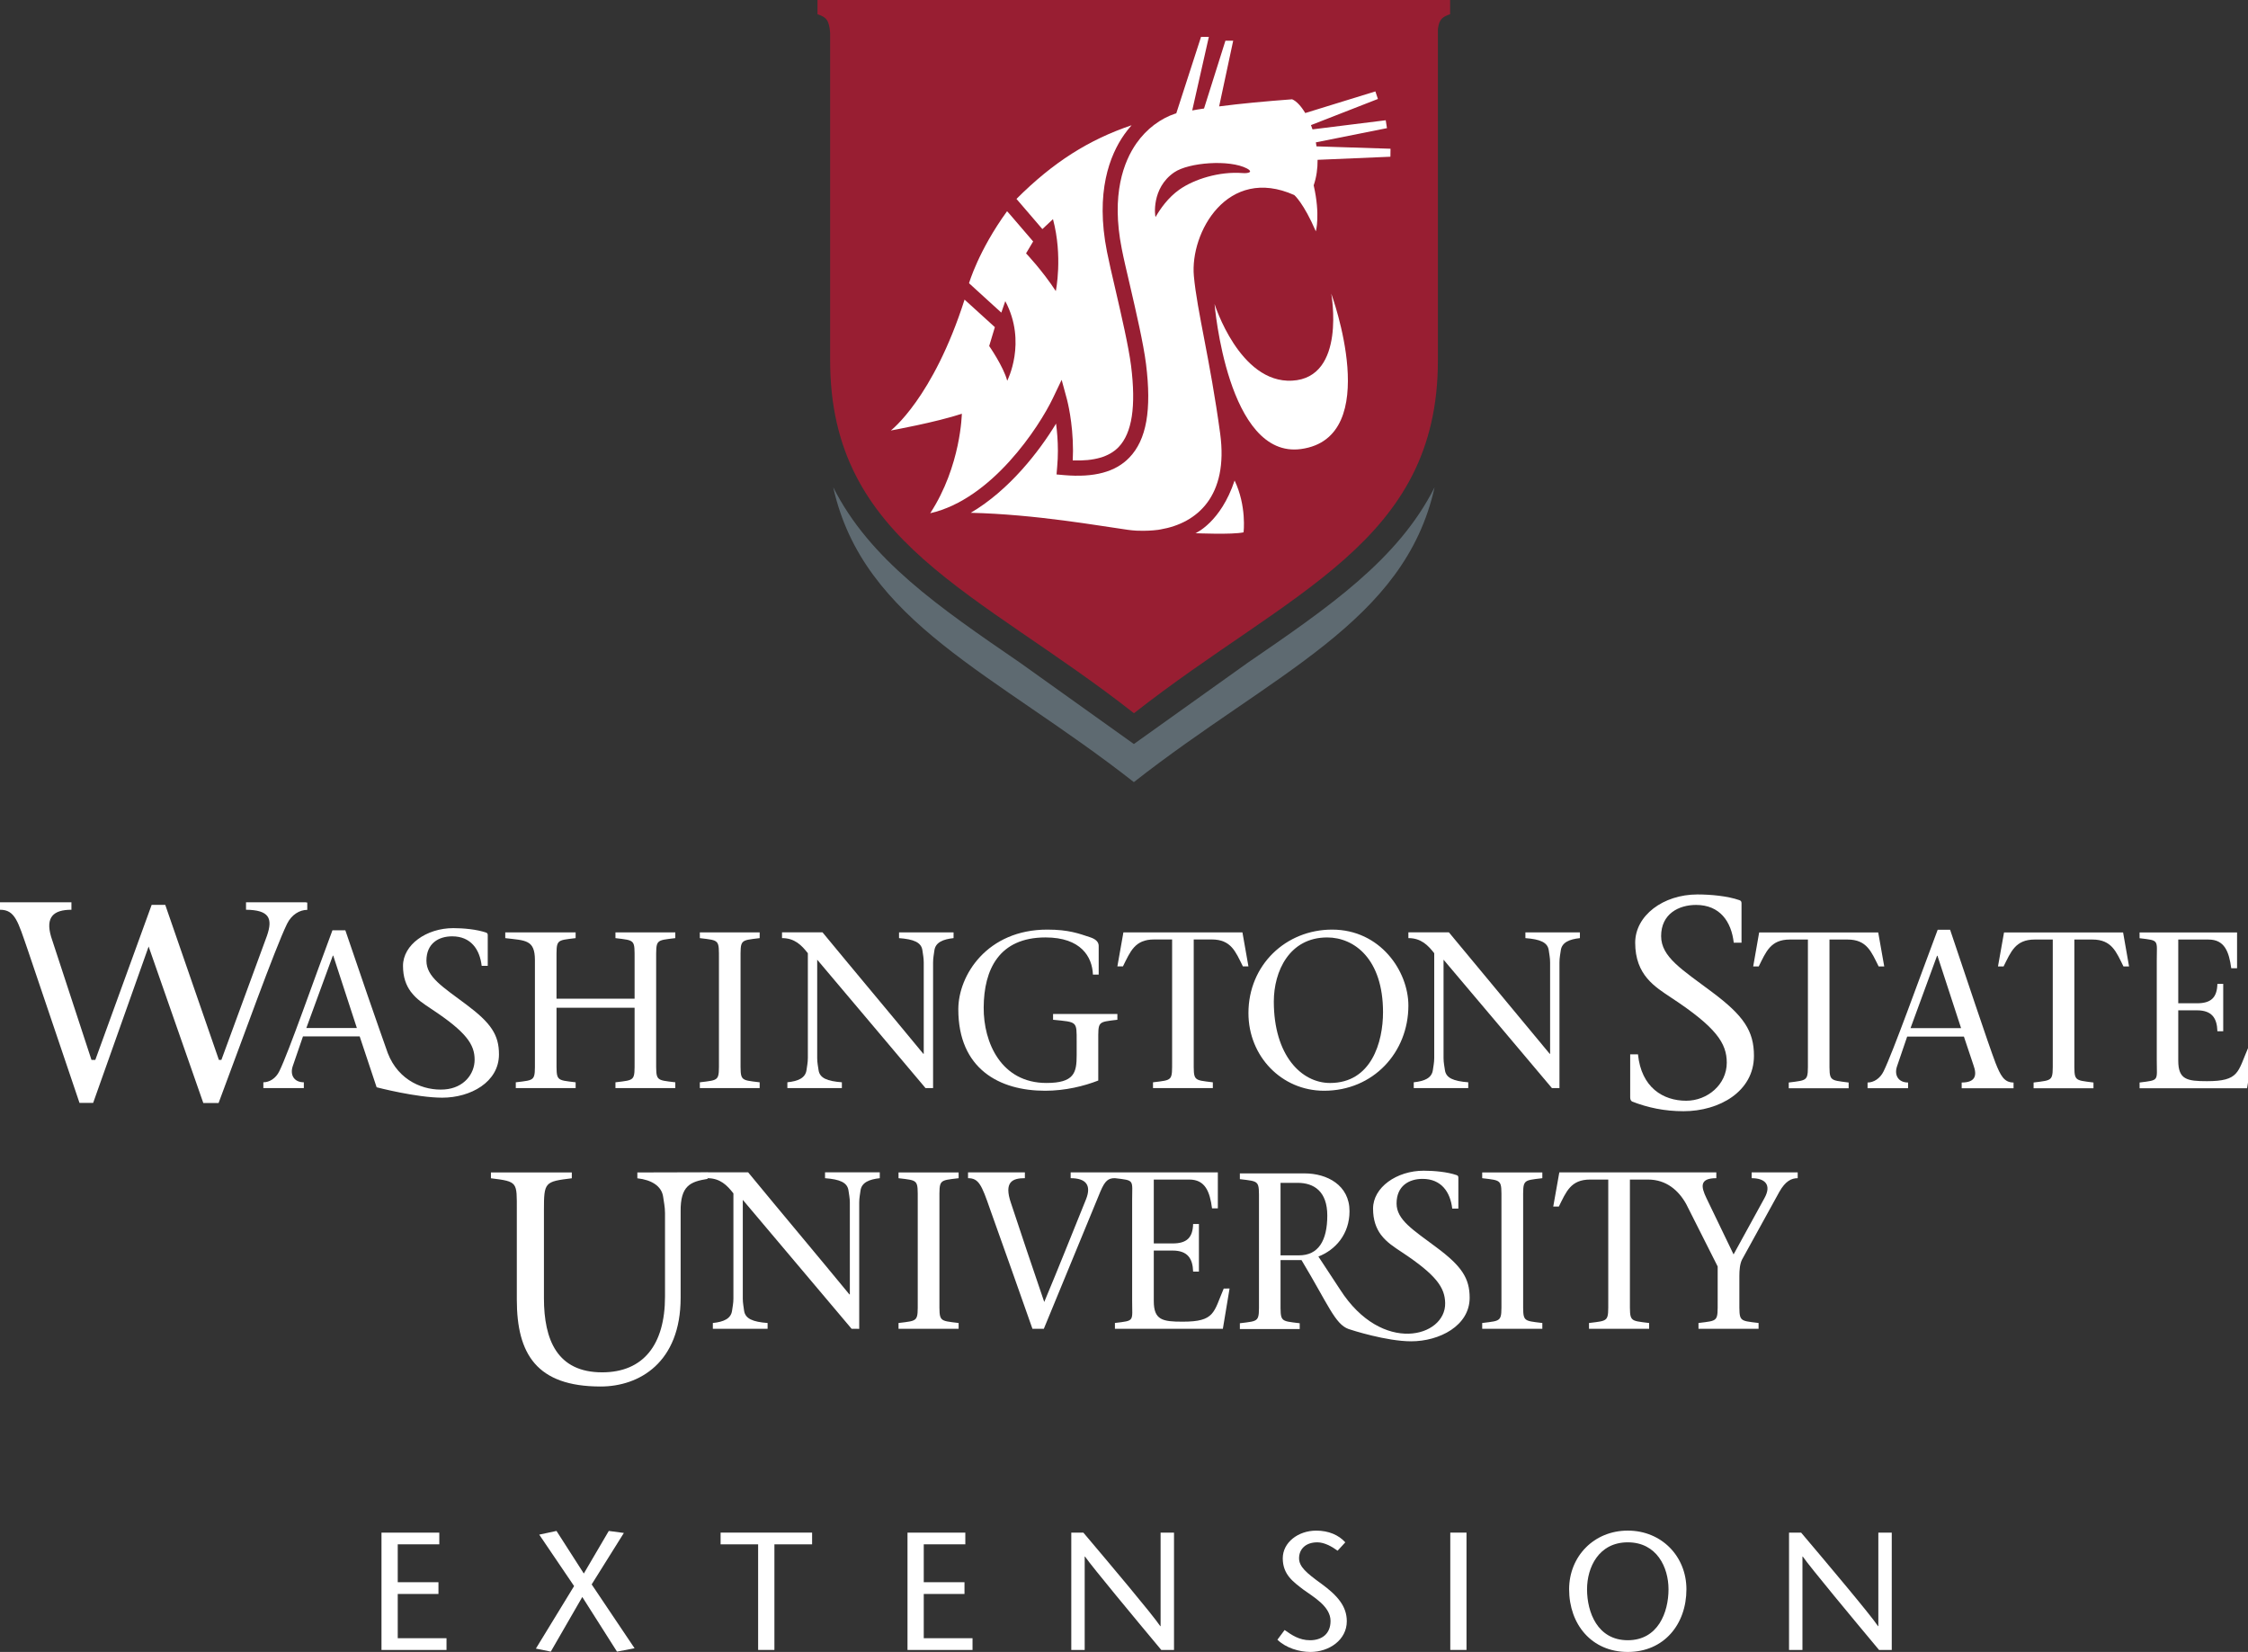 <?xml version="1.0" encoding="utf-8"?>
<!-- Generator: Adobe Illustrator 17.0.0, SVG Export Plug-In . SVG Version: 6.00 Build 0)  -->
<!DOCTYPE svg PUBLIC "-//W3C//DTD SVG 1.1//EN" "http://www.w3.org/Graphics/SVG/1.1/DTD/svg11.dtd">
<svg version="1.1" id="Layer_1" xmlns="http://www.w3.org/2000/svg" xmlns:xlink="http://www.w3.org/1999/xlink" x="0px" y="0px"
	 width="149.617px" height="109.935px" viewBox="0 0 149.617 109.935" enable-background="new 0 0 149.617 109.935"
	 xml:space="preserve">
<rect x="0" y="0" width="149.617" height="109.935" fill="#333333" stroke="none"/>
<g>
	<g>
		<path fill="#FFFFFF" d="M29.238,102.774h-2.766v2.521h2.71v0.781h-2.71v2.944h3.246v0.781H25.39v-7.808h3.848
			C29.238,101.993,29.238,102.774,29.238,102.774z"/>
		<path fill="#FFFFFF" d="M41.064,109.913l-2.309-3.636l-2.097,3.636l-0.992-0.201l2.543-4.161l-2.32-3.423l1.149-0.246l1.818,2.834
			l1.662-2.834l1.003,0.134l-2.142,3.424l2.855,4.25L41.064,109.913z"/>
		<path fill="#FFFFFF" d="M50.458,109.801v-7.027H47.96v-0.781h6.09v0.781h-2.509v7.027H50.458z"/>
		<path fill="#FFFFFF" d="M64.248,102.774h-2.767v2.521h2.711v0.781h-2.711v2.944h3.246v0.781h-4.328v-7.808h3.848L64.248,102.774
			L64.248,102.774z"/>
		<path fill="#FFFFFF" d="M78.137,109.801h-0.848c-1.695-2.03-4.606-5.532-5.075-6.213h-0.022v6.213H71.3v-7.808h0.803
			c1.717,2.03,4.595,5.443,5.119,6.224h0.022v-6.224h0.893C78.137,101.993,78.137,109.801,78.137,109.801z"/>
		<path fill="#FFFFFF" d="M89.025,103.198c-0.379-0.279-0.881-0.558-1.35-0.558c-0.781,0-1.215,0.458-1.215,1.06
			c0,0.558,0.479,0.97,1.483,1.695c1.07,0.781,1.694,1.495,1.694,2.499c0,1.237-1.171,2.041-2.42,2.041
			c-0.748,0-1.64-0.269-2.198-0.815l0.48-0.646c0.458,0.323,0.96,0.681,1.695,0.681c0.77,0,1.361-0.413,1.361-1.283
			c0-0.981-1.171-1.617-1.808-2.085c-0.646-0.502-1.372-0.981-1.372-2.086c0-1.048,1.016-1.84,2.231-1.84
			c0.814,0,1.494,0.289,1.93,0.78L89.025,103.198z"/>
		<path fill="#FFFFFF" d="M96.524,109.801v-7.808h1.08v7.808H96.524z"/>
		<path fill="#FFFFFF" d="M104.434,105.764c0-2.187,1.65-3.904,3.904-3.904c2.252,0,3.903,1.717,3.903,3.904
			c0,2.331-1.494,4.171-3.903,4.171S104.434,108.095,104.434,105.764z M111.049,105.764c0-1.462-0.781-3.124-2.711-3.124
			s-2.711,1.662-2.711,3.124c0,1.528,0.692,3.391,2.711,3.391S111.049,107.292,111.049,105.764z"/>
		<path fill="#FFFFFF" d="M125.907,109.801h-0.847c-1.696-2.03-4.606-5.532-5.074-6.213h-0.023v6.213h-0.893v-7.808h0.804
			c1.718,2.03,4.596,5.443,5.119,6.224h0.021v-6.224h0.893C125.907,101.993,125.907,109.801,125.907,109.801z"/>
	</g>
	<g>
		<g>
			<path fill="#FFFFFF" d="M95.618,83.021c-1.569-1.177-2.668-1.835-2.668-2.934c0-1.16,0.816-1.634,1.728-1.634
				c1.254,0,1.85,0.88,1.976,1.979h0.408v-2.055c0-0.078-0.017-0.143-0.11-0.172c-0.628-0.22-1.521-0.296-2.196-0.296
				c-1.805,0-3.371,1.112-3.371,2.524c0,0.764,0.211,1.311,0.518,1.729h-0.006c0.008,0.007,0.015,0.012,0.02,0.018
				c0.382,0.507,0.903,0.83,1.365,1.138c2.354,1.555,2.883,2.386,2.902,3.404c0.043,2.265-4.196,3.455-6.988-0.896l-1.449-2.205
				c1.141-0.443,2.071-1.494,2.071-3.019c0-1.734-1.496-2.514-2.988-2.514h-4.31v0.383c1.332,0.159,1.272,0.089,1.272,1.462v6.661
				c0,1.38,0.06,1.304-1.272,1.466v0.385h3.983V88.06c-1.334-0.162-1.276-0.085-1.276-1.466v-2.737h1.395
				c1.788,2.976,2.233,4.267,3.134,4.588c0.203,0.071,2.524,0.817,4.165,0.817c1.883,0,3.893-1.035,3.893-2.9
				C97.812,85.061,97.279,84.259,95.618,83.021z M86.459,83.542h-1.232v-4.825h1.14c1.079,0,1.972,0.561,1.972,2.177
				C88.338,82.566,87.745,83.542,86.459,83.542z"/>
			<path fill="#FFFFFF" d="M56.68,88.431c0,0,0,0-7.243-8.582v6.574c0,0.312,0.061,0.565,0.087,0.802
				c0.077,0.537,0.584,0.745,1.564,0.819v0.387h-3.644v-0.387c0.717-0.075,1.205-0.282,1.279-0.819c0.03-0.237,0.09-0.49,0.09-0.802
				v-7.004c-0.415-0.535-0.88-1.011-1.724-1.011v-0.391h2.704c2.217,2.695,4.524,5.43,6.739,8.124h0.03v-6.115
				c0-0.312-0.061-0.563-0.091-0.802c-0.076-0.535-0.577-0.741-1.56-0.816v-0.391h3.643v0.391c-0.698,0.075-1.205,0.281-1.281,0.816
				c-0.029,0.239-0.087,0.49-0.087,0.802v8.406L56.68,88.431L56.68,88.431z"/>
			<path fill="#FFFFFF" d="M62.524,86.571c0,1.386-0.059,1.309,1.278,1.473v0.387h-4v-0.387c1.34-0.164,1.279-0.087,1.279-1.473
				v-6.692c0-1.38,0.061-1.311-1.279-1.471v-0.385h4v0.385c-1.337,0.16-1.278,0.091-1.278,1.471V86.571z"/>
			<path fill="#FFFFFF" d="M81.447,85.751c-0.684,1.593-0.58,2.205-2.735,2.205c-1.339,0-1.921-0.106-1.921-1.372v-3.361h1.252
				c0.995,0,1.339,0.525,1.366,1.401h0.386v-3.17h-0.386c-0.027,0.922-0.431,1.295-1.366,1.295h-1.252v-4.251h2.362
				c1.068,0,1.368,0.815,1.515,1.916h0.386v-2.392h-6.85h-2.946v0.385c1.009,0,1.397,0.458,1.025,1.398
				c-0.922,2.275-1.83,4.564-2.783,6.84c-0.772-2.259-1.634-4.816-2.211-6.572c-0.494-1.431,0.103-1.667,0.922-1.667v-0.385h-3.783
				v0.385c0.717,0,0.908,0.458,1.461,2.052c0.906,2.528,1.919,5.397,2.826,7.972h0.757c1.251-3.049,2.515-6.084,3.763-9.131
				c0.313-0.744,0.535-0.893,0.969-0.893c1.337,0.16,1.146,0.091,1.146,1.471v6.692c0,1.386,0.191,1.309-1.146,1.473v0.387h7.184
				l0.446-2.679L81.447,85.751L81.447,85.751z"/>
			<path fill="#FFFFFF" d="M101.374,86.571c0,1.386-0.063,1.309,1.277,1.473v0.387h-4.002v-0.387
				c1.34-0.164,1.281-0.087,1.281-1.473v-6.692c0-1.38,0.059-1.311-1.281-1.471v-0.385h4.002v0.385
				c-1.341,0.16-1.277,0.091-1.277,1.471V86.571z"/>
			<path fill="#FFFFFF" d="M116.583,78.022v0.385c0.877,0,1.353,0.429,0.846,1.337l-2.05,3.736l-1.801-3.736
				c-0.373-0.774-0.475-1.337,0.653-1.337v-0.385h-2.492h-1.032h-6.926l-0.403,2.271h0.373c0.488-0.98,0.787-1.795,2.08-1.795h1.208
				v8.073c0,1.386,0.058,1.309-1.281,1.473v0.387h4.001v-0.387c-1.337-0.164-1.279-0.087-1.279-1.473v-8.073h1.206
				c1.218,0,2.039,0.727,2.541,1.631l2.094,4.154v2.287c0,1.386,0.062,1.309-1.277,1.473v0.387h3.999v-0.387
				c-1.336-0.164-1.278-0.087-1.278-1.473v-1.667c0-0.37,0.03-0.788,0.18-1.084l2.482-4.506c0.402-0.714,0.804-0.906,1.22-0.906
				v-0.385H116.583z"/>
			<path fill="#FFFFFF" d="M47.106,78.013l-4.687,0.012v0.389c0.938,0.101,1.62,0.514,1.718,1.236
				c0.04,0.317,0.123,0.657,0.123,1.077v5.559c0,3.204-1.444,5.041-4.182,5.041c-2.981,0-3.876-2.139-3.876-4.942v-5.859
				c0-1.86,0.055-1.893,1.855-2.113v-0.389h-5.383v0.389c1.803,0.22,1.723,0.253,1.723,2.113v5.96c0,3.621,1.319,5.784,5.578,5.784
				c2.581,0,5.325-1.601,5.325-5.902v-5.641c0-0.035,0-0.068,0-0.1c-0.019-1.736,0.656-1.989,1.793-2.174L47.106,78.013z"/>
		</g>
		<g>
			<path fill="#FFFFFF" d="M37.04,70.56c0,1.379-0.059,1.304,1.272,1.466v0.385h-3.983v-0.385c1.333-0.162,1.273-0.087,1.273-1.466
				v-6.666c0-1.374-0.641-1.301-1.974-1.463v-0.383h4.683v0.383c-1.332,0.162-1.272,0.089-1.272,1.463v2.566h5.197v-2.566
				c0-1.374,0.059-1.301-1.274-1.463v-0.383h3.983v0.383c-1.332,0.162-1.274,0.089-1.274,1.463v6.666
				c0,1.379-0.058,1.304,1.274,1.466v0.385h-3.983v-0.385c1.333-0.162,1.274-0.087,1.274-1.466v-3.497H37.04V70.56z"/>
			<path fill="#FFFFFF" d="M49.288,70.56c0,1.379-0.061,1.304,1.272,1.466v0.385h-3.982v-0.385c1.332-0.162,1.272-0.087,1.272-1.466
				v-6.666c0-1.374,0.059-1.301-1.272-1.463v-0.383h3.982v0.383c-1.333,0.162-1.272,0.089-1.272,1.463V70.56z"/>
			<path fill="#FFFFFF" d="M61.599,72.411c-2.355-2.784-4.799-5.702-7.21-8.545v6.547c0,0.309,0.058,0.561,0.09,0.798
				c0.073,0.535,0.575,0.739,1.552,0.814v0.385h-3.627v-0.385c0.71-0.075,1.199-0.279,1.274-0.814
				c0.029-0.237,0.089-0.49,0.089-0.798v-6.977c-0.417-0.532-0.874-1.006-1.719-1.006v-0.383h2.695
				c2.207,2.678,4.501,5.402,6.708,8.082h0.029v-6.084c0-0.312-0.059-0.564-0.089-0.802c-0.073-0.533-0.578-0.737-1.555-0.812
				v-0.383h3.629v0.383c-0.696,0.075-1.199,0.279-1.275,0.812c-0.028,0.237-0.088,0.49-0.088,0.802v8.366
				C62.102,72.411,61.599,72.411,61.599,72.411z"/>
			<path fill="#FFFFFF" d="M63.781,67.169c0-2.28,1.926-5.305,5.923-5.305c1.435,0,2.116,0.269,2.843,0.507
				c0.414,0.134,0.577,0.338,0.577,0.577v1.91H72.74c-0.044-1.185-0.8-2.473-3.154-2.473c-3.095,0-4.103,2.132-4.116,4.663
				c-0.016,2.339,1.168,5.022,4.175,5.022c1.851,0,2.013-0.684,2.013-1.837V69.33c0-1.379,0.058-1.302-1.57-1.466v-0.383h4.28v0.383
				c-1.332,0.164-1.272,0.087-1.272,1.466v2.578c-0.948,0.37-2.192,0.68-3.54,0.68C66.521,72.588,63.781,71.138,63.781,67.169z"/>
			<path fill="#FFFFFF" d="M79.449,70.56c0,1.379-0.059,1.304,1.272,1.466v0.385h-3.982v-0.385c1.331-0.162,1.272-0.087,1.272-1.466
				v-8.04H76.81c-1.288,0-1.583,0.811-2.072,1.791h-0.37l0.401-2.263h7.922l0.399,2.263h-0.369
				c-0.488-0.979-0.784-1.791-2.073-1.791h-1.199C79.449,62.52,79.449,70.56,79.449,70.56z"/>
			<path fill="#FFFFFF" d="M83.091,67.42c0-3.201,2.488-5.556,5.568-5.556c3.212,0,5.077,2.771,5.077,5.054
				c0,3.125-2.339,5.67-5.612,5.67C85.296,72.588,83.091,70.294,83.091,67.42z M92.048,67.361c0-3.539-1.909-4.975-3.717-4.975
				c-2.516,0-3.551,2.25-3.551,4.264c0,3.584,1.834,5.421,3.744,5.421C91.279,72.071,92.048,69.346,92.048,67.361z"/>
			<path fill="#FFFFFF" d="M103.289,72.411c-2.356-2.784-4.797-5.702-7.213-8.545v6.547c0,0.309,0.06,0.561,0.091,0.798
				c0.073,0.535,0.577,0.739,1.553,0.814v0.385h-3.627v-0.385c0.711-0.075,1.199-0.279,1.273-0.814c0.03-0.237,0.09-0.49,0.09-0.798
				v-6.977c-0.415-0.532-0.874-1.006-1.72-1.006v-0.383h2.697c2.207,2.678,4.499,5.402,6.708,8.082h0.027v-6.084
				c0-0.312-0.059-0.564-0.089-0.802c-0.073-0.533-0.575-0.737-1.555-0.812v-0.383h3.628v0.383
				c-0.696,0.075-1.198,0.279-1.272,0.812c-0.03,0.237-0.089,0.49-0.089,0.802v8.366C103.791,72.411,103.289,72.411,103.289,72.411z
				"/>
			<path fill="#FFFFFF" d="M20.379,60.063v-0.016h-4.005v0.495c1.546,0.018,1.798,0.57,1.392,1.738l-3.031,8.254h-0.167
				l-3.57-10.318h-0.904l-3.75,10.318H6.088L3.4,62.337c-0.382-1.299,0.152-1.794,1.354-1.794v-0.495H0v0.495
				c1.01,0,1.192,0.786,1.84,2.651l3.451,10.201H6.2L9.892,62.99l3.639,10.414h1.017c1.556-4.142,3.749-10.268,4.554-11.918
				c0.3-0.619,0.843-0.936,1.349-0.936v-0.486L20.379,60.063L20.379,60.063z"/>
			<path fill="#FFFFFF" d="M31.03,66.848c-1.559-1.17-2.649-1.823-2.649-2.915c0-1.152,0.81-1.621,1.714-1.621
				c1.247,0,1.837,0.873,1.963,1.964h0.404v-2.042c0-0.078-0.016-0.139-0.109-0.17c-0.623-0.218-1.511-0.298-2.182-0.298
				c-1.791,0-3.349,1.107-3.349,2.51c0,0.76,0.209,1.3,0.516,1.717h-0.005c0.006,0.007,0.012,0.012,0.019,0.017
				c0.376,0.504,0.895,0.825,1.354,1.133c2.338,1.541,2.883,2.367,2.883,3.38c0,0.941-0.708,1.886-2.01,1.979
				c-1.333,0.096-3.049-0.549-3.77-2.419c-0.641-1.795-1.945-5.569-2.825-8.174h-0.858c-1.23,3.274-2.895,8.073-3.533,9.375
				c-0.235,0.488-0.664,0.741-1.065,0.741v0.385h0.64h2.054v-0.385c-0.651,0-0.932-0.49-0.74-1.067l0.682-1.985h3.776l0.636,1.911
				l0.491,1.473c0,0,2.648,0.692,4.371,0.692c1.87,0,3.771-1.029,3.771-2.882C33.211,68.872,32.681,68.079,31.03,66.848z
				 M20.389,68.412l1.762-4.813h0.029l1.571,4.813H20.389z"/>
		</g>
		<g>
			<path fill="#FFFFFF" d="M115.391,62.736c-0.158-1.398-0.917-2.514-2.509-2.514c-1.157,0-2.325,0.598-2.325,2.073
				c0,1.395,1.395,2.229,3.389,3.725c2.109,1.574,2.789,2.59,2.789,4.245c0,2.369-2.299,3.685-4.688,3.685
				c-1.277,0-2.374-0.24-3.409-0.638c-0.078-0.04-0.14-0.121-0.14-0.275v-2.873h0.518c0.222,2.21,1.672,3.089,3.21,3.089
				c1.413,0,2.7-1.077,2.7-2.531c0-1.295-0.697-2.352-3.686-4.32c-1.075-0.718-2.409-1.498-2.409-3.666
				c0-1.799,1.856-3.211,4.148-3.211c0.858,0,1.993,0.1,2.79,0.38c0.12,0.037,0.139,0.121,0.139,0.22v2.611
				C115.908,62.736,115.391,62.736,115.391,62.736z"/>
			<path fill="#FFFFFF" d="M121.762,70.57c0,1.38-0.057,1.3,1.276,1.47v0.381h-3.986V72.04c1.333-0.169,1.275-0.089,1.275-1.47
				v-8.045h-1.202c-1.288,0-1.585,0.816-2.073,1.792h-0.367l0.397-2.264h7.924l0.401,2.264h-0.371
				c-0.488-0.976-0.785-1.792-2.071-1.792h-1.203C121.762,62.525,121.762,70.57,121.762,70.57z"/>
			<path fill="#FFFFFF" d="M126.933,68.983l-0.678,1.987c-0.194,0.579,0.087,1.069,0.738,1.069v0.381h-2.696v-0.38
				c0.399,0,0.83-0.256,1.066-0.743c0.637-1.306,2.369-6.146,3.6-9.422h0.828c1.008,2.977,2.518,7.542,3.021,8.859
				c0.329,0.826,0.564,1.306,1.201,1.306v0.381h-3.452V72.04c0.933,0,1.025-0.49,0.788-1.144l-0.64-1.913H126.933z M130.521,68.422
				l-1.571-4.815h-0.029l-1.765,4.815H130.521z"/>
			<path fill="#FFFFFF" d="M138.06,70.57c0,1.38-0.06,1.3,1.272,1.47v0.381h-3.985V72.04c1.334-0.169,1.276-0.089,1.276-1.47v-8.045
				h-1.201c-1.29,0-1.583,0.816-2.074,1.792h-0.371l0.402-2.264h7.925l0.397,2.264h-0.372c-0.484-0.976-0.78-1.792-2.068-1.792
				h-1.201V70.57z"/>
			<path fill="#FFFFFF" d="M142.401,72.04c1.336-0.169,1.144-0.089,1.144-1.47v-6.667c0-1.377,0.192-1.304-1.144-1.466v-0.383h6.488
				v2.381h-0.387c-0.148-1.093-0.441-1.909-1.508-1.909h-2.019v4.241h1.244c0.933,0,1.336-0.371,1.361-1.29h0.388v3.152h-0.388
				c-0.025-0.877-0.367-1.393-1.361-1.393h-1.244v3.347c0,1.262,0.58,1.368,1.914,1.368c2.147,0,2.043-0.61,2.727-2.194H150
				l-0.446,2.665h-7.152V72.04H142.401z"/>
		</g>
	</g>
</g>
<path fill="#5E6A71" d="M83.051,44.1l-7.586,5.414l-7.58-5.414c-5.39-3.694-10.009-6.861-12.429-11.673
	c2,9.019,10.794,12.391,20.009,19.622c9.216-7.231,18.016-10.603,20.015-19.622C93.059,37.238,88.439,40.406,83.051,44.1z"/>
<g>
	<path fill="#981E32" d="M54.409,0v0.945c0.585,0.203,0.778,0.389,0.841,1.247V23.99c0,12.125,9.84,15.328,20.222,23.474
		C85.855,39.318,95.7,36.115,95.7,23.99V1.949c0.077-0.662,0.288-0.822,0.814-1.004V0H54.409z"/>
</g>
<g>
	<g>
		<g>
			<path fill="#FFFFFF" d="M79.566,35.484c0,0,1.684-0.718,2.603-3.507c0.812,1.7,0.598,3.449,0.598,3.449
				C82.024,35.593,79.566,35.484,79.566,35.484z"/>
			<path fill="#FFFFFF" d="M88.602,19.54c0,0,1.023,5.601-2.606,5.793c-3.504,0.184-5.16-5.103-5.16-5.103s0.848,10.332,5.76,9.652
				C92.131,29.116,88.602,19.54,88.602,19.54z"/>
		</g>
	</g>
	<path fill="#FFFFFF" d="M61.914,34.152c0.002,0,0.005,0,0.007,0c4.098-0.935,7.233-5.731,8.155-7.655l0.583-1.22l0.354,1.306
		c0.018,0.073,0.401,1.51,0.401,3.412c0,0.208-0.006,0.426-0.017,0.645c1.413,0.053,2.42-0.233,3.05-0.885
		c0.898-0.938,1.17-2.704,0.833-5.407c-0.165-1.294-0.642-3.353-1.062-5.168c-0.217-0.927-0.42-1.805-0.542-2.426
		c-0.79-3.971,0.189-6.436,1.15-7.802c0.152-0.217,0.315-0.422,0.488-0.617c-2.831,0.958-5.208,2.447-7.662,4.902l1.724,2.008
		l0.706-0.66c0.664,2.49,0.188,4.786,0.188,4.786c-0.908-1.387-1.98-2.51-1.98-2.51l0.472-0.792l-1.555-1.811l-0.181-0.201
		c-1.911,2.633-2.531,4.791-2.531,4.791l1.358,1.238l0.791,0.719l0.263-0.763c1.459,2.737,0.129,5.297,0.129,5.297
		c-0.243-0.935-1.2-2.312-1.2-2.312l0.378-1.255l-2.017-1.833c-2.1,6.576-4.908,8.71-4.908,8.71s3.039-0.549,4.727-1.118
		C64.014,27.528,63.967,30.994,61.914,34.152z"/>
	<path fill="#FFFFFF" d="M92.539,10.43l-4.846,0.206c0.005,0.573-0.073,1.15-0.26,1.698c0.453,1.985,0.143,3.063,0.143,3.063
		c-0.813-1.893-1.435-2.416-1.435-2.416c-4.448-1.986-6.948,2.5-6.682,5.393c0.22,2.376,1.077,5.531,1.75,10.48
		c0.566,4.165-1.537,5.962-3.959,6.377c-0.052,0.009-0.103,0.019-0.156,0.027c-0.013,0-0.024,0.005-0.037,0.005
		c-0.391,0.05-0.811,0.07-1.251,0.056c-0.016,0-0.032,0-0.044,0c-0.049,0-0.098-0.005-0.145-0.005
		c-0.188-0.012-0.377-0.03-0.562-0.056c-1.88-0.258-6.095-1.027-10.447-1.132c2.56-1.5,4.562-4.093,5.678-5.935
		c0.067,0.511,0.122,1.131,0.122,1.816c0,0.343-0.015,0.699-0.048,1.067l-0.042,0.5l0.5,0.045c2.003,0.173,3.427-0.208,4.348-1.169
		c1.142-1.187,1.49-3.167,1.107-6.23c-0.169-1.347-0.652-3.43-1.078-5.27c-0.216-0.921-0.42-1.79-0.537-2.397
		c-0.72-3.621,0.137-5.819,0.984-7.025c0.667-0.947,1.584-1.637,2.59-1.972c0.018-0.001,0.033-0.006,0.053-0.006l1.65-5.096h0.52
		L79.349,7.35c0.258-0.049,0.52-0.089,0.786-0.128l1.424-4.513h0.517l-0.935,4.372c1.479-0.192,3.08-0.34,4.858-0.473
		c0.289,0.12,0.596,0.452,0.873,0.915l4.667-1.44l0.169,0.503l-4.456,1.74c0.035,0.091,0.068,0.188,0.103,0.283l4.873-0.606
		l0.082,0.525l-4.733,0.946c0.018,0.089,0.031,0.177,0.044,0.266l4.926,0.158L92.539,10.43z M78.499,12.614
		c0.977-0.686,2.64-1.216,4.198-1.097c0.397,0.033,0.73-0.071,0.303-0.301c-1.168-0.616-3.885-0.407-4.848,0.253
		c-1.542,1.055-1.281,2.931-1.244,2.977C77.215,13.907,77.737,13.151,78.499,12.614z"/>
</g>
</svg>
